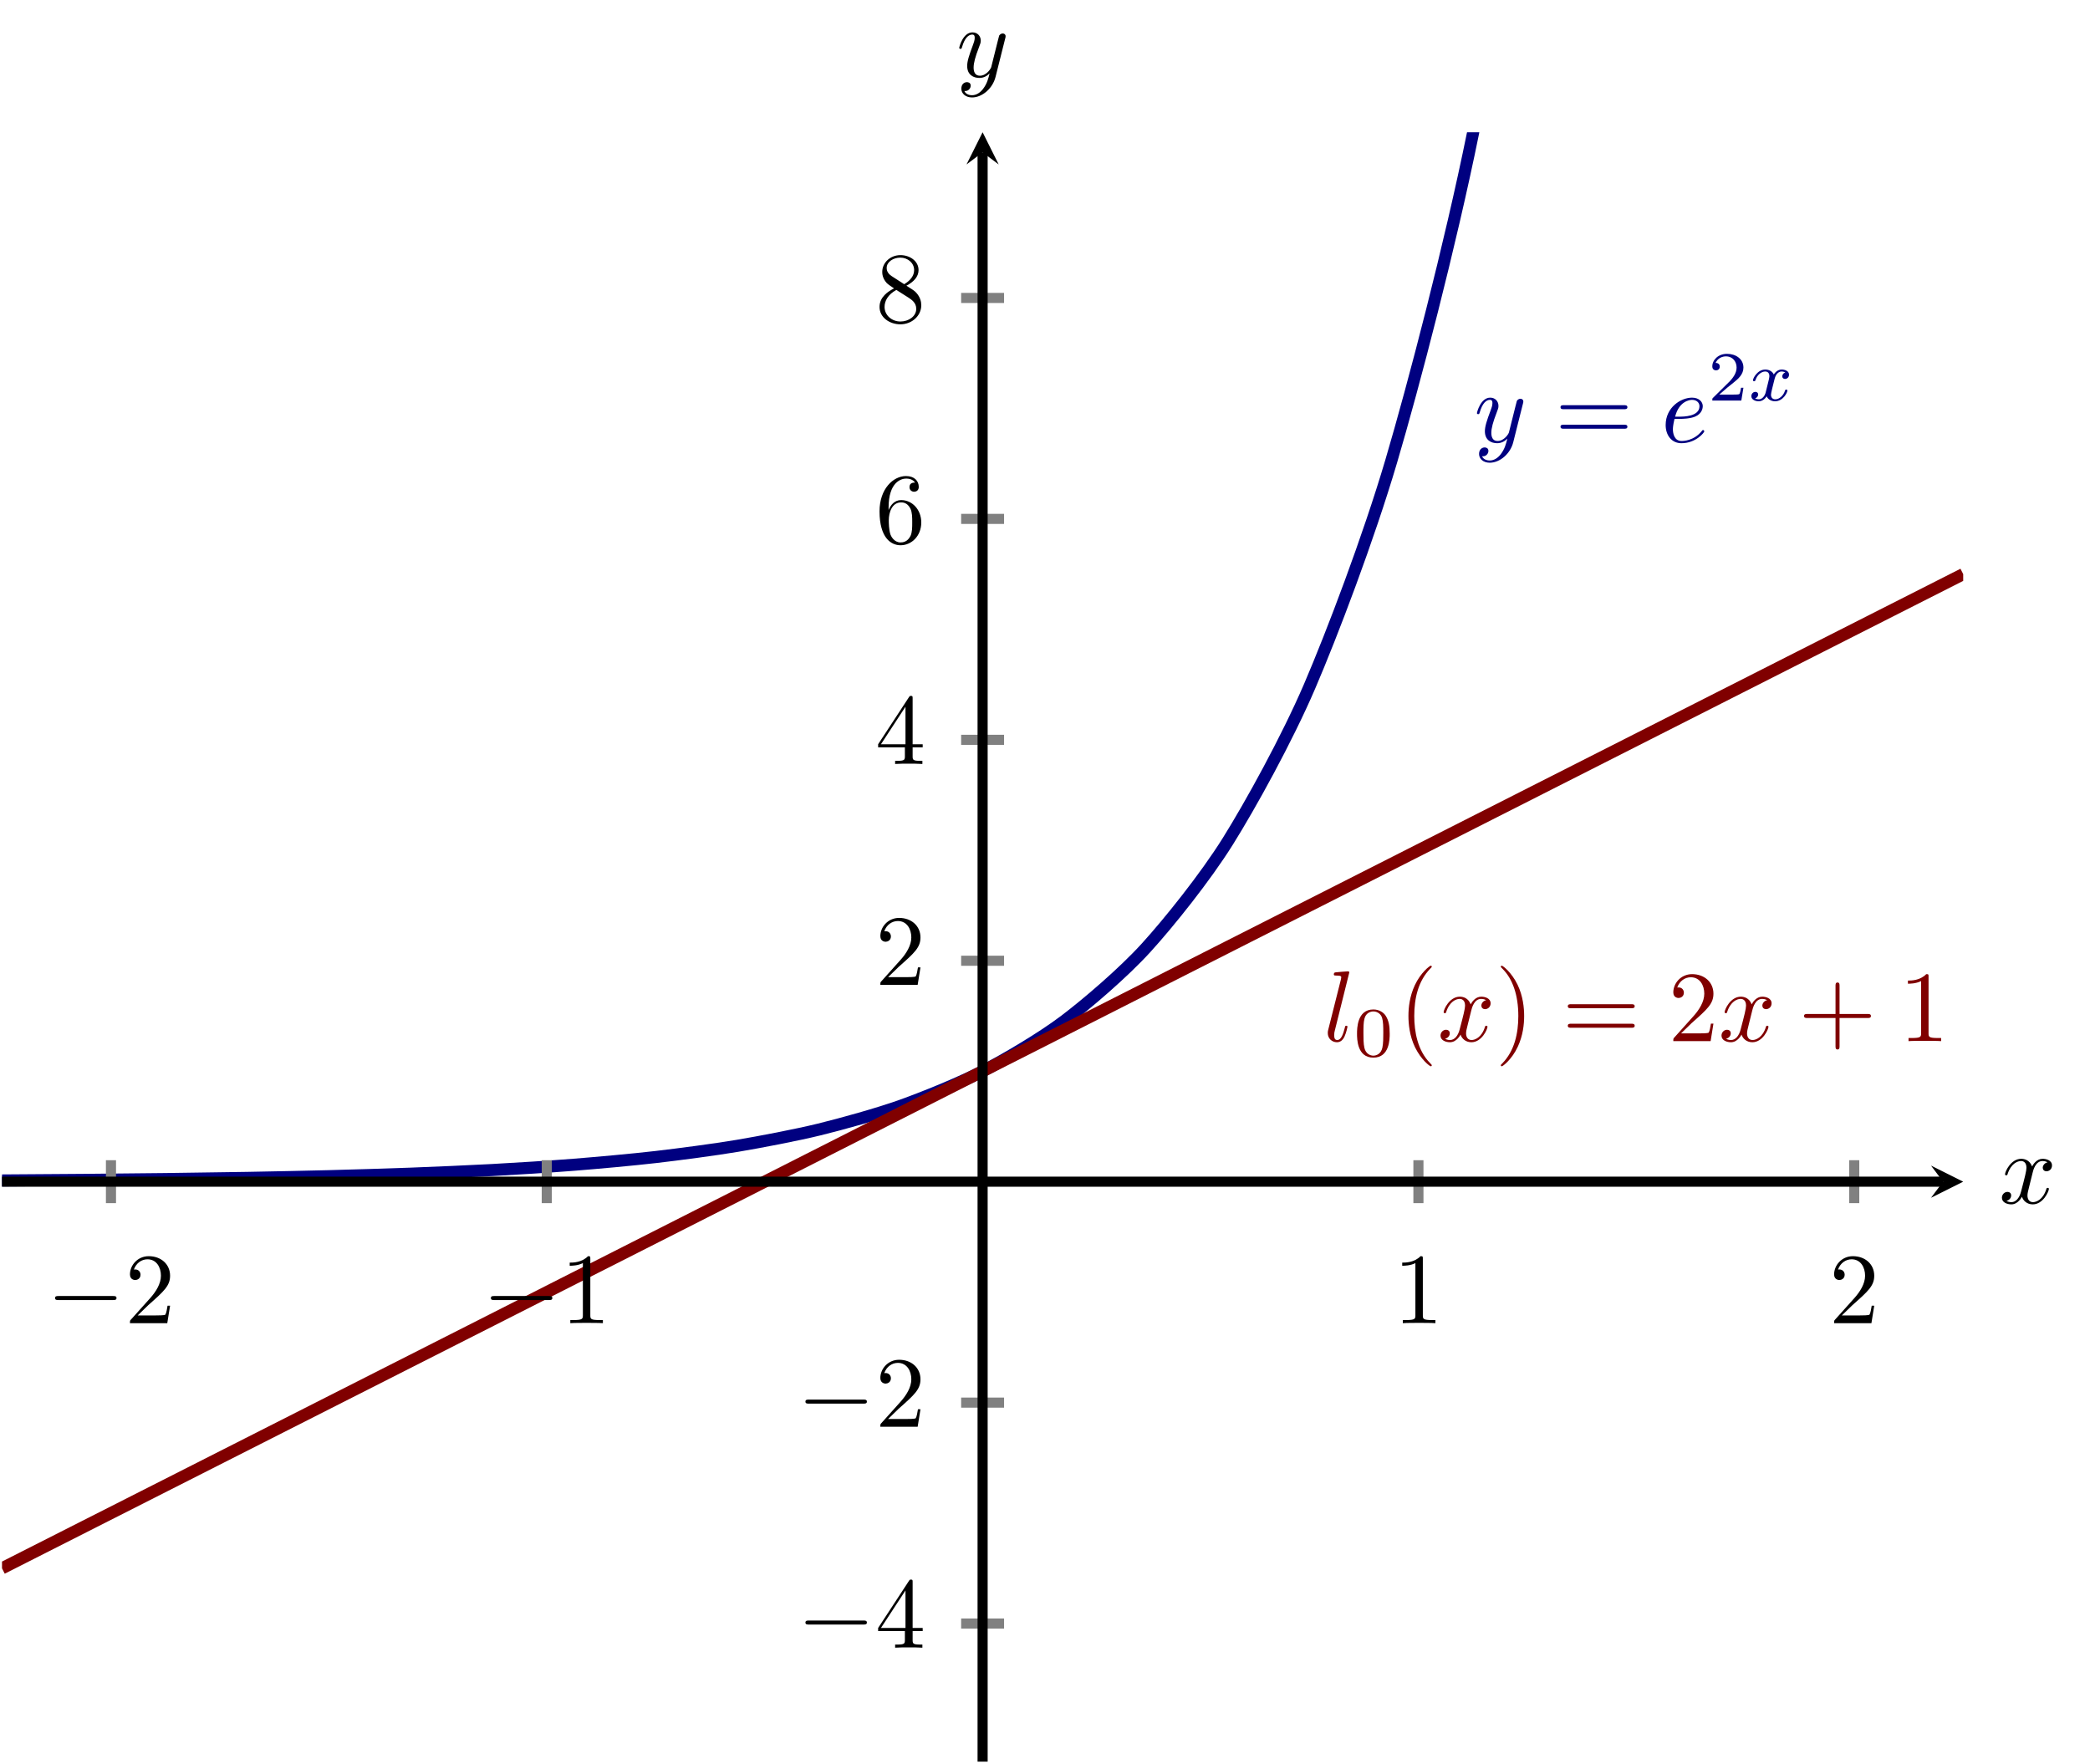 <?xml version="1.0" encoding="UTF-8" standalone="no"?>
<!DOCTYPE svg PUBLIC "-//W3C//DTD SVG 1.1//EN" "http://www.w3.org/Graphics/SVG/1.1/DTD/svg11.dtd">
<svg xmlns="http://www.w3.org/2000/svg" xmlns:xlink="http://www.w3.org/1999/xlink" version="1.1" width="207.027pt" height="174.695pt" viewBox="0 0 207.027 174.695">
<clipPath id="cp0">
<path transform="matrix(1,0,0,-1,.199,174.496)" d="M 0 0 L 194.268 0 L 194.268 161.396 L 0 161.396 Z "/>
</clipPath>
<g clip-path="url(#cp0)">
<path transform="matrix(1,0,0,-1,.199,174.496)" stroke-width="1.196" stroke-linecap="butt" stroke-miterlimit="10" stroke-linejoin="miter" fill="none" stroke="#000080" d="M 0 57.567 C 0 57.567 5.848 57.604 8.094 57.623 C 10.341 57.642 13.943 57.676 16.189 57.703 C 18.435 57.731 22.037 57.78 24.283 57.82 C 26.53 57.86 30.132 57.933 32.378 57.991 C 34.624 58.049 38.226 58.154 40.472 58.239 C 42.719 58.323 46.321 58.477 48.567 58.599 C 50.813 58.722 54.415 58.945 56.661 59.124 C 58.908 59.302 62.51 59.627 64.756 59.888 C 67.002 60.148 70.604 60.62 72.85 60.999 C 75.097 61.377 78.699 62.064 80.945 62.615 C 83.191 63.166 86.793 64.166 89.039 64.967 C 91.285 65.768 94.888 67.223 97.134 68.388 C 99.38 69.553 102.982 71.671 105.228 73.366 C 107.474 75.062 111.077 78.143 113.323 80.61 C 115.569 83.077 119.171 87.559 121.417 91.149 C 123.663 94.739 127.266 101.261 129.512 106.484 C 131.758 111.707 135.36 121.196 137.606 128.796 C 139.852 136.396 143.455 150.201 145.701 161.259 C 147.947 172.317 151.549 192.404 153.795 208.493 C 156.041 224.581 159.643 253.805 161.89 277.214 C 164.136 300.623 167.738 343.148 169.984 377.209 C 172.23 411.269 175.832 473.143 178.079 522.701 C 180.325 572.259 183.927 662.28 186.173 734.385 C 188.419 806.491 194.268 1042.388 194.268 1042.388 "/>
<path transform="matrix(1,0,0,-1,.199,174.496)" stroke-width="1.196" stroke-linecap="butt" stroke-miterlimit="10" stroke-linejoin="miter" fill="none" stroke="#800000" d="M 0 19.149 C 0 19.149 5.848 22.113 8.094 23.252 C 10.341 24.391 13.943 26.217 16.189 27.355 C 18.435 28.494 22.037 30.32 24.283 31.458 C 26.53 32.597 30.132 34.423 32.378 35.562 C 34.624 36.7 38.226 38.526 40.472 39.665 C 42.719 40.804 46.321 42.63 48.567 43.768 C 50.813 44.907 54.415 46.733 56.661 47.872 C 58.908 49.01 62.51 50.836 64.756 51.975 C 67.002 53.114 70.604 54.94 72.85 56.078 C 75.097 57.217 78.699 59.043 80.945 60.181 C 83.191 61.32 86.793 63.146 89.039 64.285 C 91.285 65.423 94.888 67.249 97.134 68.388 C 99.38 69.527 102.982 71.353 105.228 72.491 C 107.474 73.63 111.077 75.456 113.323 76.595 C 115.569 77.733 119.171 79.559 121.417 80.698 C 123.663 81.836 127.266 83.662 129.512 84.801 C 131.758 85.94 135.36 87.766 137.606 88.904 C 139.852 90.043 143.455 91.869 145.701 93.008 C 147.947 94.146 151.549 95.972 153.795 97.111 C 156.041 98.25 159.643 100.076 161.89 101.214 C 164.136 102.353 167.738 104.179 169.984 105.317 C 172.23 106.456 175.832 108.282 178.079 109.421 C 180.325 110.559 183.927 112.385 186.173 113.524 C 188.419 114.663 194.268 117.627 194.268 117.627 "/>
<symbol id="font_1_4">
<path d="M .457 .586 C .461 .6 .461 .602 .461 .609 C .461 .627 .447 .636 .432 .636 C .422 .636 .406 .63 .397 .615 C .395 .61 .387 .579 .383 .561 C .376 .535 .369 .508 .363 .481 L .318 .301 C .314 .286 .271 .216 .205 .216 C .154 .216 .143 .26 .143 .297 C .143 .343 .16 .405 .194 .493 C .21 .534 .214 .545 .214 .565 C .214 .61 .182 .647 .132 .647 C .037 .647 0 .502 0 .493 C 0 .483 .01 .483 .012 .483 C .022 .483 .023 .485 .028 .501 C .055 .595 .095 .625 .129 .625 C .137 .625 .154 .625 .154 .593 C .154 .568 .144 .542 .137 .523 C .097 .417 .079 .36 .079 .313 C .079 .224 .142 .194 .201 .194 C .24 .194 .274 .211 .302 .239 C .289 .187 .277 .138 .237 .085 C .211 .051 .173 .022 .127 .022 C .113 .022 .068 .025 .051 .064 C .067 .064 .08 .064 .094 .076 C .104 .085 .114 .098 .114 .117 C .114 .148 .087 .152 .077 .152 C .054 .152 .021 .136 .021 .087 C .021 .037 .065 0 .127 0 C .23 0 .333 .091 .361 .204 L .457 .586 Z "/>
</symbol>
<use xlink:href="#font_1_4" transform="matrix(9.963,0,0,-9.963,146.3,45.834)" fill="#000080"/>
<symbol id="font_2_9">
<path d="M .631 .194 C .646 .194 .665 .194 .665 .214 C .665 .234 .646 .234 .632 .234 L .033 .234 C .019 .234 0 .234 0 .214 C 0 .194 .019 .194 .034 .194 L .631 .194 M .632 0 C .646 0 .665 0 .665 .02 C .665 .04 .646 .04 .631 .04 L .034 .04 C .019 .04 0 .04 0 .02 C 0 0 .019 0 .033 0 L .632 0 Z "/>
</symbol>
<use xlink:href="#font_2_9" transform="matrix(9.963,0,0,-9.963,154.578,42.467)" fill="#000080"/>
<symbol id="font_1_1">
<path d="M .141 .242 C .17 .242 .244 .244 .294 .265 C .364 .295 .369 .354 .369 .368 C .369 .412 .331 .453 .262 .453 C .151 .453 0 .356 0 .181 C 0 .079 .059 0 .157 0 C .3 0 .384 .106 .384 .118 C .384 .124 .378 .131 .372 .131 C .367 .131 .365 .129 .359 .121 C .28 .022 .171 .022 .159 .022 C .081 .022 .072 .106 .072 .138 C .072 .15 .073 .181 .088 .242 L .141 .242 M .094 .264 C .133 .416 .236 .431 .262 .431 C .309 .431 .336 .402 .336 .368 C .336 .264 .176 .264 .135 .264 L .094 .264 Z "/>
</symbol>
<use xlink:href="#font_1_1" transform="matrix(9.963,0,0,-9.963,164.994,43.902)" fill="#000080"/>
<symbol id="font_3_2">
<path d="M .442 .182 L .408 .182 C .405 .16 .395 .101 .382 .091 C .374 .085 .297 .085 .283 .085 L .099 .085 C .204 .178 .239 .206 .299 .253 C .373 .312 .442 .374 .442 .469 C .442 .59 .336 .664 .208 .664 C .084 .664 0 .577 0 .485 C 0 .434 .043 .429 .053 .429 C .077 .429 .106 .446 .106 .482 C .106 .5 .099 .535 .047 .535 C .078 .606 .146 .628 .193 .628 C .293 .628 .345 .55 .345 .469 C .345 .382 .283 .313 .251 .277 L .01 .039 C 0 .03 0 .028 0 0 L .412 0 L .442 .182 Z "/>
</symbol>
<use xlink:href="#font_3_2" transform="matrix(6.974,0,0,-6.974,169.614,39.679)" fill="#000080"/>
<symbol id="font_4_1">
<path d="M .201 .116 C .191 .082 .158 .028 .107 .028 C .104 .028 .074 .028 .053 .042 C .094 .055 .097 .091 .097 .097 C .097 .119 .08 .134 .057 .134 C .029 .134 0 .11 0 .073 C 0 .023 .056 0 .105 0 C .151 0 .192 .029 .217 .071 C .241 .018 .296 0 .336 0 C .451 0 .512 .125 .512 .153 C .512 .166 .499 .166 .496 .166 C .482 .166 .481 .161 .477 .149 C .456 .08 .396 .028 .34 .028 C .3 .028 .279 .055 .279 .093 C .279 .119 .303 .21 .331 .321 C .351 .398 .396 .423 .429 .423 C .431 .423 .462 .423 .483 .409 C .451 .4 .439 .372 .439 .354 C .439 .332 .456 .317 .479 .317 C .502 .317 .535 .336 .535 .378 C .535 .434 .471 .451 .431 .451 C .381 .451 .341 .418 .319 .38 C .301 .421 .255 .451 .199 .451 C .087 .451 .023 .328 .023 .298 C .023 .285 .037 .285 .04 .285 C .053 .285 .054 .289 .059 .302 C .084 .38 .147 .423 .196 .423 C .229 .423 .256 .405 .256 .357 C .256 .337 .244 .287 .235 .253 L .201 .116 Z "/>
</symbol>
<use xlink:href="#font_4_1" transform="matrix(6.974,0,0,-6.974,173.482,39.749)" fill="#000080"/>
<symbol id="font_1_2">
<path d="M .214 .694 C .214 .695 .214 .705 .201 .705 C .178 .705 .105 .697 .079 .695 C .071 .694 .06 .693 .06 .674 C .06 .663 .07 .663 .085 .663 C .133 .663 .134 .654 .134 .646 L .131 .626 L .005 .126 C .002 .115 0 .108 0 .092 C 0 .035 .044 0 .091 0 C .124 0 .149 .02 .166 .056 C .184 .094 .196 .152 .196 .154 C .196 .164 .187 .164 .184 .164 C .174 .164 .173 .16 .17 .146 C .153 .081 .134 .022 .094 .022 C .064 .022 .064 .054 .064 .068 C .064 .092 .065 .097 .07 .116 L .214 .694 Z "/>
</symbol>
<use xlink:href="#font_1_2" transform="matrix(9.963,0,0,-9.963,131.524,103.238)" fill="#800000"/>
<symbol id="font_3_1">
<path d="M .464 .339 C .464 .449 .451 .528 .405 .598 C .374 .644 .312 .684 .232 .684 C 0 .684 0 .411 0 .339 C 0 .267 0 0 .232 0 C .464 0 .464 .267 .464 .339 M .232 .028 C .186 .028 .125 .055 .105 .137 C .091 .196 .091 .278 .091 .352 C .091 .425 .091 .501 .106 .556 C .127 .635 .191 .656 .232 .656 C .286 .656 .338 .623 .356 .565 C .372 .511 .373 .439 .373 .352 C .373 .278 .373 .204 .36 .141 C .34 .05 .272 .028 .232 .028 Z "/>
</symbol>
<use xlink:href="#font_3_1" transform="matrix(6.974,0,0,-6.974,134.422,104.762)" fill="#800000"/>
<symbol id="font_2_1">
<path d="M .232 .01 C .232 .013 .232 .015 .215 .032 C .09 .158 .058 .347 .058 .5 C .058 .674 .096 .848 .219 .973 C .232 .985 .232 .987 .232 .99 C .232 .997 .228 1 .222 1 C .212 1 .122 .932 .063 .805 C .012 .695 0 .584 0 .5 C 0 .422 .011 .301 .066 .188 C .126 .065 .212 0 .222 0 C .228 0 .232 .003 .232 .01 Z "/>
</symbol>
<use xlink:href="#font_2_1" transform="matrix(9.963,0,0,-9.963,139.514,105.619)" fill="#800000"/>
<symbol id="font_1_3">
<path d="M .305 .313 C .311 .339 .334 .431 .404 .431 C .409 .431 .433 .431 .454 .418 C .426 .413 .406 .388 .406 .364 C .406 .348 .417 .329 .444 .329 C .466 .329 .498 .347 .498 .387 C .498 .439 .439 .453 .405 .453 C .347 .453 .312 .4 .3 .377 C .275 .443 .221 .453 .192 .453 C .088 .453 .031 .324 .031 .299 C .031 .289 .041 .289 .043 .289 C .051 .289 .054 .291 .056 .3 C .09 .406 .156 .431 .19 .431 C .209 .431 .244 .422 .244 .364 C .244 .333 .227 .266 .19 .126 C .174 .064 .139 .022 .095 .022 C .089 .022 .066 .022 .045 .035 C .07 .04 .092 .061 .092 .089 C .092 .116 .07 .124 .055 .124 C .025 .124 0 .098 0 .066 C 0 .02 .05 0 .094 0 C .16 0 .196 .07 .199 .076 C .211 .039 .247 0 .307 0 C .41 0 .467 .129 .467 .154 C .467 .164 .458 .164 .455 .164 C .446 .164 .444 .16 .442 .153 C .409 .046 .341 .022 .309 .022 C .27 .022 .254 .054 .254 .088 C .254 .11 .26 .132 .271 .176 L .305 .313 Z "/>
</symbol>
<use xlink:href="#font_1_3" transform="matrix(9.963,0,0,-9.963,142.692,103.238)" fill="#800000"/>
<symbol id="font_2_2">
<path d="M .232 .5 C .232 .578 .221 .699 .166 .812 C .106 .935 .02 1 .01 1 C .004 1 0 .996 0 .99 C 0 .987 0 .985 .019 .967 C .117 .868 .174 .709 .174 .5 C .174 .329 .137 .153 .013 .027 C 0 .015 0 .013 0 .01 C 0 .004 .004 0 .01 0 C .02 0 .11 .068 .169 .195 C .22 .305 .232 .416 .232 .5 Z "/>
</symbol>
<symbol id="font_2_5">
<path d="M .077 .077 L .183 .18 C .339 .318 .399 .372 .399 .472 C .399 .586 .309 .666 .187 .666 C .074 .666 0 .574 0 .485 C 0 .429 .05 .429 .053 .429 C .07 .429 .105 .441 .105 .482 C .105 .508 .087 .534 .052 .534 C .044 .534 .042 .534 .039 .533 C .062 .598 .116 .635 .174 .635 C .265 .635 .308 .554 .308 .472 C .308 .392 .258 .313 .203 .251 L .011 .037 C 0 .026 0 .024 0 0 L .371 0 L .399 .174 L .374 .174 C .369 .144 .362 .1 .352 .085 C .345 .077 .279 .077 .257 .077 L .077 .077 Z "/>
</symbol>
<use xlink:href="#font_2_2" transform="matrix(9.963,0,0,-9.963,148.665,105.619)" fill="#800000"/>
<use xlink:href="#font_2_9" transform="matrix(9.963,0,0,-9.963,155.3,101.803)" fill="#800000"/>
<use xlink:href="#font_2_5" transform="matrix(9.963,0,0,-9.963,165.751,103.128)" fill="#800000"/>
<use xlink:href="#font_1_3" transform="matrix(9.963,0,0,-9.963,170.525,103.238)" fill="#800000"/>
<symbol id="font_2_3">
<path d="M .353 .313 L .632 .313 C .646 .313 .665 .313 .665 .333 C .665 .353 .646 .353 .632 .353 L .353 .353 L .353 .633 C .353 .647 .353 .666 .333 .666 C .313 .666 .313 .647 .313 .633 L .313 .353 L .033 .353 C .019 .353 0 .353 0 .333 C 0 .313 .019 .313 .033 .313 L .313 .313 L .313 .033 C .313 .019 .313 0 .333 0 C .353 0 .353 .019 .353 .033 L .353 .313 Z "/>
</symbol>
<symbol id="font_2_4">
<path d="M .205 .64 C .205 .664 .205 .666 .182 .666 C .12 .602 .032 .602 0 .602 L 0 .571 C .02 .571 .079 .571 .131 .597 L .131 .079 C .131 .043 .128 .031 .038 .031 L .006 .031 L .006 0 C .041 .003 .128 .003 .168 .003 C .208 .003 .295 .003 .33 0 L .33 .031 L .298 .031 C .208 .031 .205 .042 .205 .079 L .205 .64 Z "/>
</symbol>
<use xlink:href="#font_2_3" transform="matrix(9.963,0,0,-9.963,178.701,103.955)" fill="#800000"/>
<use xlink:href="#font_2_4" transform="matrix(9.963,0,0,-9.963,188.992,103.128)" fill="#800000"/>
</g>
<path transform="matrix(1,0,0,-1,.199,174.496)" stroke-width="1" stroke-linecap="butt" stroke-miterlimit="10" stroke-linejoin="miter" fill="none" stroke="#808080" d="M 10.793 55.32 L 10.793 59.572 M 53.963 55.32 L 53.963 59.572 M 140.304 55.32 L 140.304 59.572 M 183.475 55.32 L 183.475 59.572 "/>
<path transform="matrix(1,0,0,-1,.199,174.496)" stroke-width="1" stroke-linecap="butt" stroke-miterlimit="10" stroke-linejoin="miter" fill="none" stroke="#808080" d="M 95.008 13.678 L 99.26 13.678 M 95.008 35.562 L 99.26 35.562 M 95.008 79.33 L 99.26 79.33 M 95.008 101.214 L 99.26 101.214 M 95.008 123.098 L 99.26 123.098 M 95.008 144.983 L 99.26 144.983 "/>
<path transform="matrix(1,0,0,-1,.199,174.496)" stroke-width="1" stroke-linecap="butt" stroke-miterlimit="10" stroke-linejoin="miter" fill="none" stroke="#000000" d="M 0 57.446 L 192.275 57.446 "/>
<path transform="matrix(1,0,0,-1,192.474,117.05)" d="M 1.993 0 L -1.196 1.594 L 0 0 L -1.196 -1.594 "/>
<path transform="matrix(1,0,0,-1,.199,174.496)" stroke-width="1" stroke-linecap="butt" stroke-miterlimit="10" stroke-linejoin="miter" fill="none" stroke="#000000" d="M 97.134 0 L 97.134 159.403 "/>
<path transform="matrix(0,-1,-1,-0,97.333,15.093)" d="M 1.993 0 L -1.196 1.594 L 0 0 L -1.196 -1.594 "/>
<symbol id="font_5_1">
<path d="M .576 0 C .593 0 .611 0 .611 .02 C .611 .04 .593 .04 .576 .04 L .035 .04 C .018 .04 0 .04 0 .02 C 0 0 .018 0 .035 0 L .576 0 Z "/>
</symbol>
<use xlink:href="#font_5_1" transform="matrix(9.963,0,0,-9.963,5.454,128.774)"/>
<use xlink:href="#font_2_5" transform="matrix(9.963,0,0,-9.963,12.873,131.065)"/>
<use xlink:href="#font_5_1" transform="matrix(9.963,0,0,-9.963,48.624,128.774)"/>
<use xlink:href="#font_2_4" transform="matrix(9.963,0,0,-9.963,56.432,131.065)"/>
<use xlink:href="#font_2_4" transform="matrix(9.963,0,0,-9.963,138.898,131.065)"/>
<use xlink:href="#font_2_5" transform="matrix(9.963,0,0,-9.963,181.679,131.065)"/>
<use xlink:href="#font_5_1" transform="matrix(9.963,0,0,-9.963,79.783,160.918)"/>
<symbol id="font_2_6">
<path d="M .266 .165 L .266 .078 C .266 .042 .264 .031 .19 .031 L .169 .031 L .169 0 C .21 .003 .262 .003 .304 .003 C .346 .003 .399 .003 .44 0 L .44 .031 L .419 .031 C .345 .031 .343 .042 .343 .078 L .343 .165 L .443 .165 L .443 .196 L .343 .196 L .343 .651 C .343 .671 .343 .677 .327 .677 C .318 .677 .315 .677 .307 .665 L 0 .196 L 0 .165 L .266 .165 M .272 .196 L .028 .196 L .272 .569 L .272 .196 Z "/>
</symbol>
<use xlink:href="#font_2_6" transform="matrix(9.963,0,0,-9.963,86.984,163.209)"/>
<use xlink:href="#font_5_1" transform="matrix(9.963,0,0,-9.963,79.783,139.034)"/>
<use xlink:href="#font_2_5" transform="matrix(9.963,0,0,-9.963,87.203,141.325)"/>
<use xlink:href="#font_2_5" transform="matrix(9.963,0,0,-9.963,87.203,97.558)"/>
<use xlink:href="#font_2_6" transform="matrix(9.963,0,0,-9.963,86.984,75.674)"/>
<symbol id="font_2_7">
<path d="M .09 .35 L .09 .374 C .09 .627 .214 .663 .265 .663 C .289 .663 .331 .657 .353 .623 C .338 .623 .298 .623 .298 .578 C .298 .547 .322 .532 .344 .532 C .36 .532 .39 .541 .39 .58 C .39 .64 .346 .688 .263 .688 C .135 .688 0 .559 0 .338 C 0 .071 .116 0 .209 0 C .32 0 .415 .094 .415 .226 C .415 .353 .326 .449 .215 .449 C .147 .449 .11 .398 .09 .35 M .209 .028 C .146 .028 .116 .088 .11 .103 C .092 .15 .092 .23 .092 .248 C .092 .326 .124 .426 .214 .426 C .23 .426 .276 .426 .307 .364 C .325 .327 .325 .276 .325 .227 C .325 .179 .325 .129 .308 .093 C .278 .033 .232 .028 .209 .028 Z "/>
</symbol>
<use xlink:href="#font_2_7" transform="matrix(9.963,0,0,-9.963,87.123,54.009)"/>
<symbol id="font_2_8">
<path d="M .121 .479 C .075 .509 .071 .543 .071 .56 C .071 .621 .136 .663 .207 .663 C .28 .663 .344 .611 .344 .539 C .344 .482 .305 .434 .245 .399 L .121 .479 M .267 .384 C .339 .421 .388 .473 .388 .539 C .388 .631 .299 .688 .208 .688 C .108 .688 .027 .614 .027 .521 C .027 .503 .029 .458 .071 .411 C .082 .399 .119 .374 .144 .357 C .086 .328 0 .272 0 .173 C 0 .067 .102 0 .207 0 C .32 0 .415 .083 .415 .19 C .415 .226 .404 .271 .366 .313 C .347 .334 .331 .344 .267 .384 M .167 .342 L .29 .264 C .318 .245 .365 .215 .365 .154 C .365 .08 .29 .028 .208 .028 C .122 .028 .05 .09 .05 .173 C .05 .231 .082 .295 .167 .342 Z "/>
</symbol>
<use xlink:href="#font_2_8" transform="matrix(9.963,0,0,-9.963,87.123,32.125)"/>
<use xlink:href="#font_1_3" transform="matrix(9.963,0,0,-9.963,198.301,119.297)"/>
<use xlink:href="#font_1_4" transform="matrix(9.963,0,0,-9.963,95.018,9.652)"/>
</svg>
